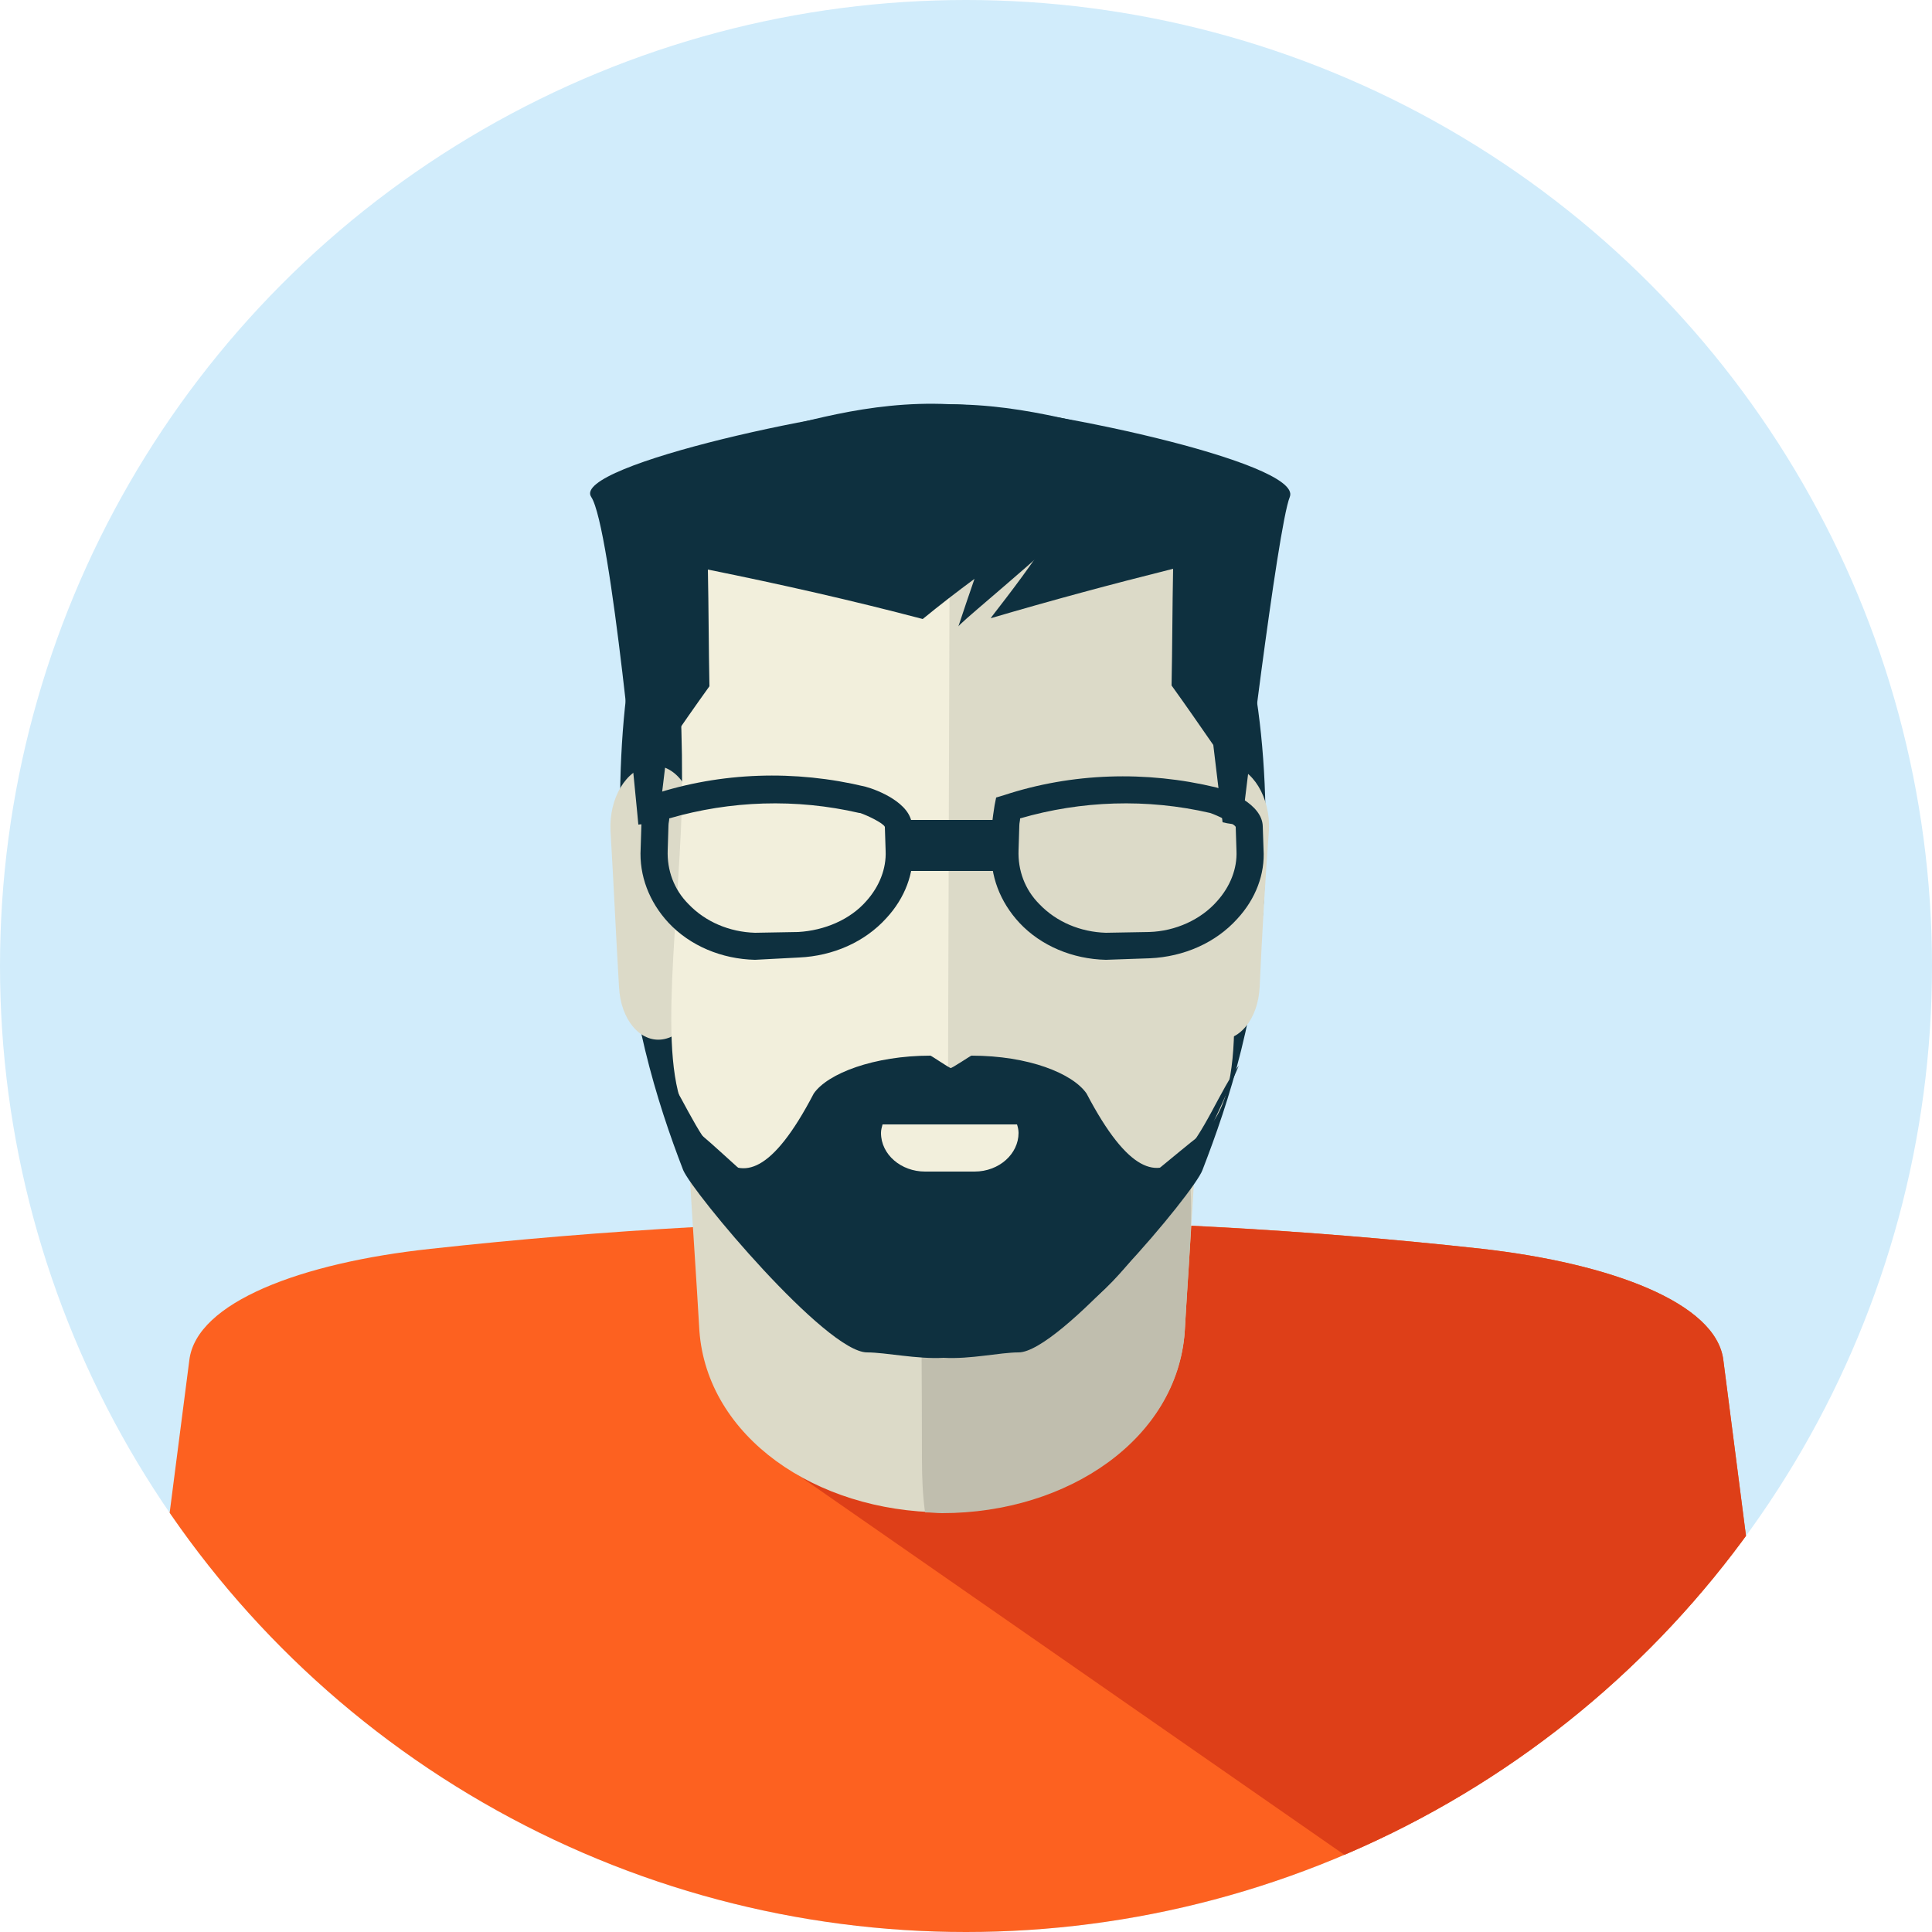 <?xml version="1.0" encoding="utf-8"?>
<!-- Generator: Adobe Illustrator 17.1.0, SVG Export Plug-In . SVG Version: 6.00 Build 0)  -->
<!DOCTYPE svg PUBLIC "-//W3C//DTD SVG 1.1//EN" "http://www.w3.org/Graphics/SVG/1.1/DTD/svg11.dtd">
<svg version="1.1" xmlns="http://www.w3.org/2000/svg" xmlns:xlink="http://www.w3.org/1999/xlink" x="0px" y="0px"
	 viewBox="0 0 250 250" enable-background="new 0 0 250 250" xml:space="preserve">
<g id="Layer_2">
</g>
<g id="Layer_4">
	<g>
		<g>
			<defs>
				<circle id="SVGID_1_" cx="125" cy="125" r="125"/>
			</defs>
			<use xlink:href="#SVGID_1_"  overflow="visible" fill="#D1ECFB"/>
			<clipPath id="SVGID_2_">
				<use xlink:href="#SVGID_1_"  overflow="visible"/>
			</clipPath>
			<g clip-path="url(#SVGID_2_)">
				<path fill="#FD6120" d="M123.8,251.9c38.5,0,74.8-5.6,107-15.4L223,176c-0.9-7.4-14.5-12.5-31.2-14.4c-45.5-5-90.6-5-136.1,0
					c-16.7,1.8-30.3,6.9-31.2,14.4l-7.8,60.5C49,246.4,85.3,251.9,123.8,251.9z"/>
				<path fill="#DE3F18" d="M230.8,236.6L223,176c-0.9-7.4-14.5-12.5-31.2-14.4c-23.6-2.6-47.1-3.8-70.5-3.7L100,188.6l84.3,58.6
					C200.5,244.6,216.1,241,230.8,236.6z"/>
				<path fill="#DCDAC8" d="M153.3,172.3c-1,13.7-15,23.4-31.4,23.4l0,0c-16.4-0.1-30.4-9.8-31.4-23.5c-0.4-7-0.9-14-1.3-21
					c-1-13.7,13.6-26.5,32.7-26.4l0,0c19.1,0,33.7,12.8,32.7,26.5C154.2,158.3,153.7,165.3,153.3,172.3z"/>
				<path fill="#C0BEAE" d="M132.7,126.3c-8,3.8-13.6,17.3-13.5,33.2c0,9.8,0.1,19.5,0.1,29.3c0,2.4,0.1,4.7,0.4,6.9
					c0.7,0,1.5,0.1,2.2,0.1c16.4,0,30.4-9.7,31.4-23.4c0.2-3.8,0.5-7.6,0.7-11.4c0.5-8-0.4-15.5-2.5-21.6
					C147.8,133.4,141.1,128.5,132.7,126.3z"/>
				<path fill="#0E303F" d="M122.2,52.8L122.2,52.8c0,0-0.1,0-0.1,0c0,0-0.1,0-0.1,0v0c-35-0.4-43.5,22.5-41.5,62.5
					c0.8,15.5,4.5,27.3,7.9,36.1c1.2,2.9,18.5,23.6,23.8,23.6c2.4,0,6.5,0.9,9.9,0.7c3.5,0.2,7.3-0.7,9.7-0.7
					c5.3,0,22.7-20.6,23.8-23.6c3.4-8.8,7.3-20.6,8-36.1C165.4,76.3,154,52,122.2,52.8z"/>
				<path fill="#DCDAC8" d="M90.6,126.2c0.2,4.2-2,7.9-4.9,8.3l0,0c-2.9,0.4-5.4-2.6-5.6-6.8c-0.4-6.7-0.7-13.5-1.1-20.2
					c-0.2-4.2,2-8,5.1-8.4l0,0c3-0.4,5.6,2.7,5.7,6.9C90.1,112.7,90.3,119.5,90.6,126.2z"/>
				<path fill="#DCDAC8" d="M163,127.7c-0.2,4.2-2.7,7.2-5.6,6.8l0,0c-2.9-0.4-5.1-4.1-4.9-8.3c0.3-6.8,0.5-13.5,0.8-20.3
					c0.2-4.2,2.7-7.3,5.8-6.9l0,0c3,0.4,5.3,4.2,5.1,8.4C163.7,114.2,163.3,121,163,127.7z"/>
				<path fill="#F2EFDC" d="M155.1,107.7c-0.8-18.2,1.6-35,1.7-35c0.1-0.1-17.1-9-30.5-8.4c-1.4,0.1-3,0.4-4.7,1.1
					c-1.7-0.6-3.2-1-4.6-1.1c-13.4-0.6-30.6,8.3-30.6,8.4c0,0,2.5,16.7,1.7,35c-0.9,18.2-3.3,34.1,2.7,39.2
					c6.1,5.1,16.4,16.8,30.1,17.3c0.3,0,0.5,0,0.8,0c0.3,0,0.5,0,0.8,0c13.7-0.6,24-12.2,30.1-17.3
					C158.4,141.8,156,125.9,155.1,107.7z"/>
				<path fill="#DCDAC8" d="M160.2,72.7c0.1-0.1-18.8-9-33.5-8.4c-1.2,0-2.4,0.3-3.8,0.7c-0.1,33-0.2,66.1-0.3,99.1
					c14.9-0.7,26.1-12.2,32.8-17.3c6.6-5.1,3.9-20.9,3-39.2C157.5,89.5,160.2,72.7,160.2,72.7z"/>
				<g>
					<path fill="#0E303F" d="M82.6,106.7c0,0-3.5-38.5-6.1-42.4c-2.7-4.1,33.4-11.9,44.1-11.9c10.6-0.6,20.3,2.7,26.5,4
						c5.9,1.2-23.5,24.4-23.1,24.7c0.7-2.1,1.4-4.2,2.1-6.2c-2.3,1.7-4.5,3.4-6.7,5.2c-9.1-2.4-18.4-4.5-27.8-6.4
						c0.1,5,0.1,10.1,0.2,15.1c-1.8,2.5-3.6,5.1-5.4,7.7c-0.4,3.3-0.8,6.7-1.2,10C84.3,106.6,83.4,106.6,82.6,106.7z"/>
					<path fill="#0E303F" d="M160.7,106.7c0,0,4.6-38.5,6.2-42.4c1.8-4.5-33.5-11.9-44.1-12c-10.6-0.5-19.5,2.6-25.7,4
						c-3.9,0.5,31.3-1.1,41.2,5.1c3.5,2-10.2,18.5-10.1,18.6c7.8-2.3,15.6-4.4,23.6-6.4c-0.1,5-0.1,10.1-0.2,15.1
						c1.8,2.5,3.6,5.1,5.4,7.7c0.4,3.3,0.8,6.7,1.2,10C159,106.6,159.8,106.7,160.7,106.7z"/>
				</g>
				<g>
					<g>
						<g>
							<path fill="#0E303F" d="M97.7,124.2L97.7,124.2c-4.3-0.1-8.4-1.8-11.2-4.8c-2.5-2.7-3.8-6.1-3.6-9.6l0.1-3.2
								c0-0.8,0.2-1.6,0.3-2.5l0.2-1l1-0.3c8.8-2.9,18.4-3.2,27.5-1l0,0c1.5,0.4,5.9,2.1,6,5l0.1,3c0.2,3.2-1,6.4-3.4,9
								c-2.8,3.1-6.9,4.9-11.3,5.1L97.7,124.2z M86.6,105.9c0,0.3-0.1,0.6-0.1,0.9l-0.1,3.2c-0.1,2.6,0.8,5.1,2.7,7
								c2.2,2.3,5.3,3.6,8.6,3.7l5.6-0.1c3.4-0.2,6.7-1.6,8.8-4c1.7-1.9,2.6-4.2,2.5-6.5l-0.1-3.1c-0.2-0.5-2.3-1.5-3.2-1.8l-0.1,0
								C103,103.3,94.5,103.6,86.6,105.9z"/>
						</g>
						<g>
							<path fill="#0E303F" d="M143.1,124.2L143.1,124.2c-4.3-0.1-8.4-1.8-11.2-4.8c-2.5-2.7-3.8-6.1-3.6-9.6l0.1-3.1
								c0-0.8,0.2-1.7,0.3-2.5l0.2-1l1-0.3c8.8-2.9,18.4-3.2,27.5-1l0,0c1.5,0.4,5.9,2.1,6,5l0.1,3c0.2,3.2-1,6.4-3.4,9
								c-2.8,3.1-6.9,4.9-11.3,5.1L143.1,124.2z M132,105.9c0,0.3-0.1,0.6-0.1,0.9l-0.1,3.2c-0.1,2.6,0.8,5.1,2.7,7
								c2.2,2.3,5.3,3.6,8.6,3.7l5.6-0.1c3.4-0.1,6.7-1.6,8.8-4c1.7-1.9,2.6-4.2,2.5-6.5l-0.1-3.1c-0.3-0.5-2.4-1.5-3.3-1.8
								C148.4,103.3,139.9,103.6,132,105.9z"/>
						</g>
					</g>
					<rect x="115.3" y="106.1" fill="#0E303F" width="15.1" height="6.6"/>
				</g>
				<path fill="#0E303F" d="M140.6,141.5c-1.8-2.6-7.5-4.9-14.9-4.9c-0.1,0-2.6,1.7-2.7,1.6c-0.3-0.1-2.5-1.6-2.6-1.6
					c-7.3,0-13.3,2.3-15.1,4.9c-10.9,20.9-15,2.3-19.8-3.6c8.1,18.9,15.7,32.8,36.7,35.8c0.2,0,0.5,0,0.7,0c0.2,0,6.6-0.8,6.8-0.8
					c13,0,22.5-16.1,30.6-35C155.6,143.8,151.5,162.3,140.6,141.5z"/>
				<g>
					<path fill="#F2EFDC" d="M114.2,145.5c-0.1,0.4-0.2,0.7-0.2,1.1c0,2.8,2.6,5,5.7,5h6.4c3.2,0,5.7-2.3,5.7-5
						c0-0.4-0.1-0.8-0.2-1.1H114.2z"/>
				</g>
			</g>
		</g>
	</g>
</g>
<g id="Layer_3">
</g>
</svg>
